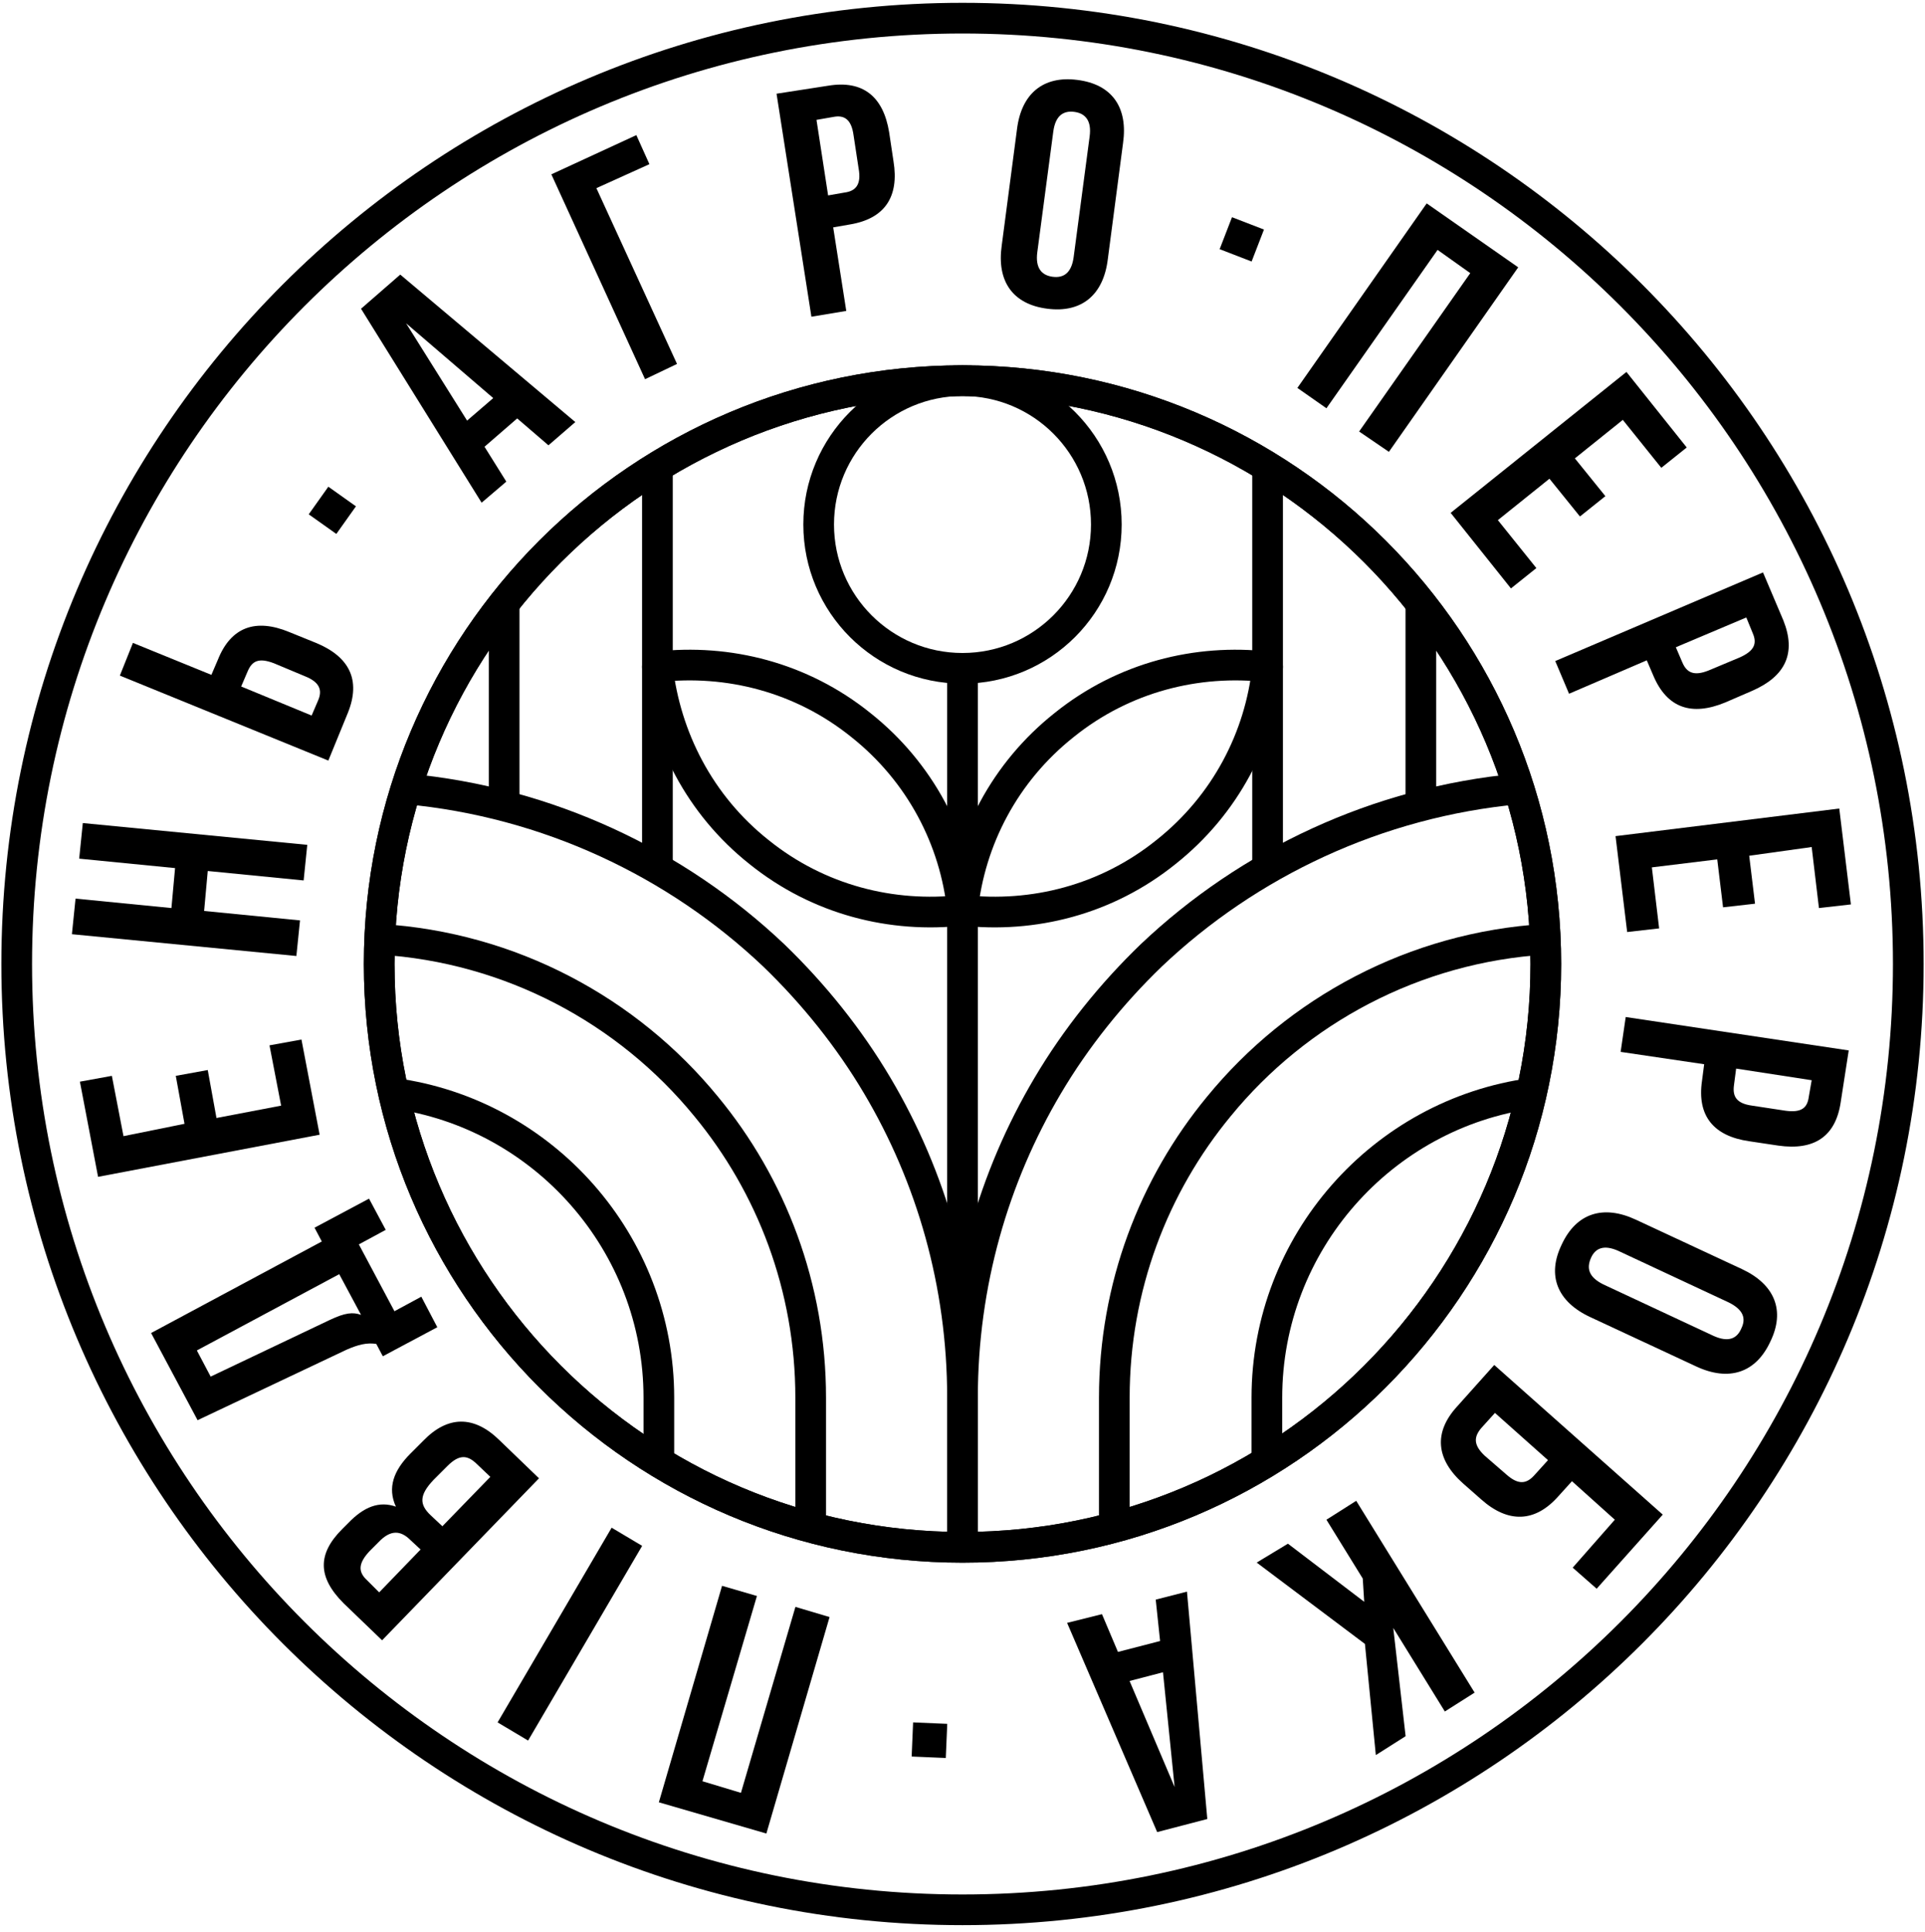 <svg width="265" height="266" viewBox="0 0 265 266" fill="none" xmlns="http://www.w3.org/2000/svg">
<path d="M174.4 201.3V192.4C174.4 171.1 190.3 153.3 210.9 150.5" stroke="black" stroke-width="4.223" stroke-miterlimit="10"/>
<path d="M212.7 129.3C194.7 130.4 178.6 139.1 167.8 152.3C158.8 163.2 153.4 177.2 153.4 192.4V210.3" stroke="black" stroke-width="4.223" stroke-miterlimit="10"/>
<path d="M132.5 213.1V194.5V192.4C132.5 176.7 136.8 162 144.2 149.5C148.1 142.9 153 136.8 158.5 131.5C171.9 118.8 189.6 110.4 209 108.6" stroke="black" stroke-width="4.223" stroke-miterlimit="10"/>
<path d="M132.5 189V91.9" stroke="black" stroke-width="4.223" stroke-miterlimit="10"/>
<path d="M174.5 119.6V64.3" stroke="black" stroke-width="4.223" stroke-miterlimit="10"/>
<path d="M195.6 110.9V83.2" stroke="black" stroke-width="4.223" stroke-miterlimit="10"/>
<path d="M132.5 213C176.848 213 212.8 177.049 212.8 132.7C212.8 88.352 176.848 52.4 132.5 52.4C88.151 52.4 52.2 88.352 52.2 132.7C52.2 177.049 88.151 213 132.5 213Z" stroke="black" stroke-width="4.223" stroke-miterlimit="10"/>
<path d="M160.5 117.3C152.3 123.9 142.2 126.4 132.5 125.3C133.5 115.6 138.3 106.3 146.5 99.8C154.7 93.2 164.8 90.7 174.5 91.8C173.5 101.5 168.7 110.8 160.5 117.3Z" stroke="black" stroke-width="4.223" stroke-miterlimit="10" stroke-linecap="round" stroke-linejoin="round"/>
<path d="M132.5 92C143.435 92 152.3 83.135 152.3 72.2C152.3 61.265 143.435 52.4 132.5 52.4C121.565 52.4 112.7 61.265 112.7 72.2C112.7 83.135 121.565 92 132.5 92Z" stroke="black" stroke-width="4.223" stroke-miterlimit="10" stroke-linecap="round" stroke-linejoin="round"/>
<path d="M90.7 201.3V192.4C90.7 171.1 74.8 153.3 54.2 150.5" stroke="black" stroke-width="4.223" stroke-miterlimit="10"/>
<path d="M52.3 129.3C70.3 130.4 86.4 139.1 97.2 152.3C106.2 163.2 111.6 177.2 111.6 192.4V210.3" stroke="black" stroke-width="4.223" stroke-miterlimit="10"/>
<path d="M132.5 213.1V194.5V192.4C132.5 176.7 128.2 162 120.8 149.5C116.9 142.9 112 136.8 106.5 131.5C93.1 118.8 75.4 110.4 56 108.6" stroke="black" stroke-width="4.223" stroke-miterlimit="10"/>
<path d="M90.5 119.6V64.3" stroke="black" stroke-width="4.223" stroke-miterlimit="10"/>
<path d="M69.4 110.9V83.2" stroke="black" stroke-width="4.223" stroke-miterlimit="10"/>
<path d="M104.5 117.3C112.7 123.9 122.8 126.4 132.5 125.3C131.5 115.6 126.7 106.3 118.5 99.8C110.3 93.2 100.2 90.7 90.5 91.8C91.6 101.5 96.3 110.8 104.5 117.3Z" stroke="black" stroke-width="4.223" stroke-miterlimit="10" stroke-linecap="round" stroke-linejoin="round"/>
<path d="M132.5 213C176.848 213 212.8 177.049 212.8 132.7C212.8 88.352 176.848 52.4 132.5 52.4C88.151 52.4 52.2 88.352 52.2 132.7C52.2 177.049 88.151 213 132.5 213Z" stroke="black" stroke-width="4.223" stroke-miterlimit="10"/>
<path d="M132.5 262.9C204.407 262.9 262.7 204.607 262.7 132.7C262.7 60.792 204.407 2.5 132.5 2.5C60.593 2.5 2.3 60.792 2.3 132.7C2.3 204.607 60.593 262.9 132.5 262.9Z" stroke="black" stroke-width="4.223" stroke-miterlimit="10"/>
<path d="M125.5 241.8L125.7 237.1L130.4 237.3L130.2 242L125.5 241.8Z" fill="black"/>
<path d="M109.5 221.2L114.2 222.6L105.5 252.4L90.7 248.1L99.4 218.3L104.2 219.7L96.7 245.2L102 246.8L109.5 221.2Z" fill="black"/>
<path d="M72.7 239.6L68.5 237.1L84.2 210.3L88.4 212.8L72.7 239.6Z" fill="black"/>
<path d="M47.1 210.5L47.9 209.7C50.1 207.4 52.2 206.6 54.5 207.4C53.3 204.8 54.2 202.4 56.5 200.1L58.3 198.3C61.6 194.9 65.2 194.8 68.7 198.2L74.2 203.5L52.6 225.8L47.3 220.7C43.7 217.1 43.7 213.9 47.1 210.5ZM52.2 219.2L57.9 213.3L56.5 212C55.2 210.7 53.8 210.5 52.1 212.3L50.9 213.5C49.4 215.1 49.2 216.3 50.5 217.5L52.2 219.2ZM60.9 210.1L67.5 203.3L65.5 201.4C64.3 200.3 63.2 200.2 61.6 201.8L59.7 203.7C57.7 205.8 57.7 207.1 59.3 208.6L60.9 210.1Z" fill="black"/>
<path d="M53.1 169.3L49.4 171.3L54.3 180.5L58 178.5L60.2 182.7L52.7 186.7L51.8 185C50.5 184.8 49.3 185.1 47.7 185.8L27.2 195.5L20.8 183.5L44.3 170.9L43.3 169L50.8 165L53.1 169.3ZM45.4 181.7C47.5 180.7 48.6 180.6 49.7 181L46.7 175.4L27.1 185.9L29 189.5L45.4 181.7Z" fill="black"/>
<path d="M25.4 154.7L24.2 148.1L28.6 147.3L29.8 153.9L38.7 152.2L37.1 143.9L41.5 143.1L44 156.2L13.5 162L11 148.9L15.4 148.1L17 156.4L25.4 154.7Z" fill="black"/>
<path d="M41.3 126.7L40.8 131.6L9.9 128.6L10.4 123.7L23.6 125L24.1 119.5L10.9 118.2L11.4 113.3L42.3 116.3L41.8 121.2L28.6 119.9L28.1 125.4L41.3 126.7Z" fill="black"/>
<path d="M45.2 104.7L16.5 93L18.3 88.5L29.1 92.9L30 90.8C31.8 86.3 35.2 85.1 39.8 87L43.5 88.5C48.1 90.4 49.7 93.6 47.9 98.1L45.2 104.7ZM43.8 96.4C44.4 95 44 93.9 42 93.1L37.7 91.3C35.6 90.5 34.7 91 34.1 92.4L33.2 94.5L42.9 98.5L43.8 96.4Z" fill="black"/>
<path d="M45.2 67L49 69.7L46.3 73.5L42.5 70.8L45.2 67Z" fill="black"/>
<path d="M79.2 58.1L75.5 61.3L71.2 57.6L66.7 61.5L69.7 66.3L66.3 69.2L49.7 42.5L55.1 37.8L79.2 58.1ZM64.3 57.9L67.9 54.8L55.9 44.5L64.3 57.9Z" fill="black"/>
<path d="M88.8 52.2L75.9 24L87.6 18.6L89.4 22.6L82.1 25.9L93.2 50.1L88.8 52.2Z" fill="black"/>
<path d="M122.4 18.2L123 22.2C123.8 27.1 121.8 30.1 117 30.9L114.7 31.3L116.5 42.8L111.7 43.6L106.9 12.9L114 11.8C118.8 11 121.6 13.3 122.4 18.2ZM112.4 16.5L114 26.9L116.3 26.5C117.8 26.3 118.6 25.4 118.2 23.2L117.5 18.6C117.2 16.4 116.2 15.8 114.7 16.1L112.4 16.5Z" fill="black"/>
<path d="M140 17.8C140.6 12.9 143.6 10.4 148.3 11C153.1 11.6 155.3 14.8 154.6 19.7L152.5 35.7C151.9 40.6 148.9 43.1 144.2 42.5C139.4 41.9 137.2 38.7 137.9 33.8L140 17.8ZM142.8 34.7C142.5 36.9 143.4 37.9 144.9 38.1C146.4 38.3 147.5 37.6 147.8 35.4L150 18.8C150.3 16.6 149.4 15.6 147.9 15.4C146.4 15.2 145.3 15.9 145 18.1L142.8 34.7Z" fill="black"/>
<path d="M174 31.6L172.3 36L167.9 34.3L169.6 29.9L174 31.6Z" fill="black"/>
<path d="M182.6 56.2L178.6 53.4L196.4 28L209 36.8L191.2 62.2L187.1 59.4L202.4 37.6L197.9 34.4L182.6 56.2Z" fill="black"/>
<path d="M216.8 63.1L221 68.3L217.5 71.1L213.3 65.9L206.2 71.6L211.5 78.2L208 81L199.7 70.6L223.9 51.2L232.2 61.6L228.7 64.4L223.4 57.8L216.8 63.1Z" fill="black"/>
<path d="M241.2 95.1L237.5 96.7C232.9 98.6 229.5 97.5 227.6 93L226.7 90.9L216 95.5L214.1 91L242.7 78.8L245.5 85.4C247.3 89.9 245.8 93.1 241.2 95.1ZM240.4 85L230.7 89.1L231.6 91.2C232.2 92.6 233.2 93.1 235.2 92.3L239.5 90.5C241.5 89.6 241.9 88.6 241.3 87.2L240.4 85Z" fill="black"/>
<path d="M240.8 117.8L241.6 124.4L237.2 124.9L236.4 118.3L227.4 119.4L228.4 127.8L224 128.3L222.4 115.1L253.2 111.3L254.8 124.5L250.4 125L249.4 116.6L240.8 117.8Z" fill="black"/>
<path d="M244.8 157.7L240.8 157.1C235.9 156.4 233.6 153.6 234.3 148.8L234.6 146.5L223.1 144.8L223.8 140L254.5 144.6L253.4 151.7C252.7 156.5 249.7 158.4 244.8 157.7ZM249.4 148.7L239 147.1L238.7 149.4C238.5 150.9 239 151.9 241.2 152.2L245.8 152.9C248 153.2 248.8 152.5 249 151L249.4 148.7Z" fill="black"/>
<path d="M239.8 174.7C244.3 176.8 245.8 180.4 243.7 184.7C241.7 189 238 190.2 233.5 188.1L218.9 181.3C214.4 179.2 212.9 175.6 215 171.3C217 167 220.7 165.8 225.2 167.9L239.8 174.7ZM222.8 172.2C220.8 171.3 219.6 171.8 219 173.2C218.4 174.6 218.7 175.8 220.7 176.8L235.9 183.9C237.9 184.8 239.1 184.3 239.7 182.9C240.4 181.5 240 180.3 238 179.3L222.8 172.2Z" fill="black"/>
<path d="M205.7 187.9L228.9 208.5L219.8 218.7L216.5 215.8L222.3 209.2L216.4 203.9L214.5 206C211.3 209.6 207.6 209.7 203.9 206.4L201.4 204.2C197.7 200.9 197.3 197.2 200.6 193.6L205.7 187.9ZM203.9 196.6C202.9 197.8 202.8 198.9 204.4 200.4L207.4 203C209.1 204.5 210.2 204.2 211.2 203.1L213.1 201L205.8 194.5L203.9 196.6Z" fill="black"/>
<path d="M187.8 220.5L187.6 217.3L182.6 209.2L186.7 206.6L203 233L198.9 235.6L191.8 224.1L193.5 239L189.4 241.6L187.9 226.3L173 215.1L177.3 212.5L187.8 220.5Z" fill="black"/>
<path d="M146.9 223.4L151.7 222.2L153.9 227.4L159.7 225.9L159.1 220.2L163.4 219.1L166.2 250.4L159.3 252.2L146.9 223.4ZM160.1 230.2L155.5 231.4L161.7 246L160.1 230.2Z" fill="black"/>
</svg>
